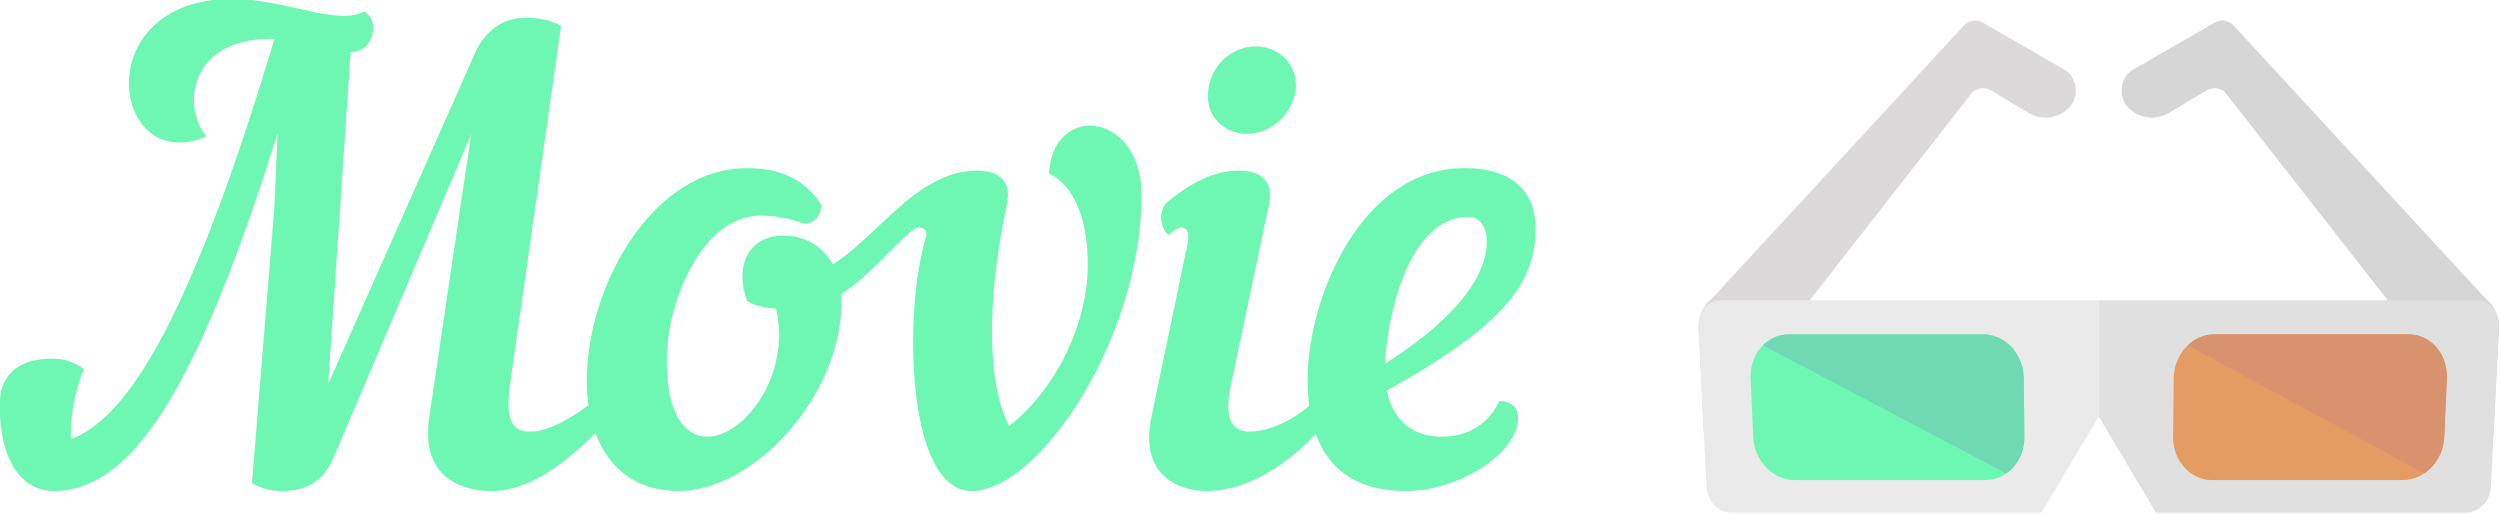 <?xml version="1.0" encoding="UTF-8" standalone="no"?>
<!-- Created with Inkscape (http://www.inkscape.org/) -->

<svg
   xmlns:dc="http://purl.org/dc/elements/1.1/"
   xmlns:cc="http://creativecommons.org/ns#"
   xmlns:rdf="http://www.w3.org/1999/02/22-rdf-syntax-ns#"
   xmlns:svg="http://www.w3.org/2000/svg"
   xmlns="http://www.w3.org/2000/svg"
   xmlns:sodipodi="http://sodipodi.sourceforge.net/DTD/sodipodi-0.dtd"
   xmlns:inkscape="http://www.inkscape.org/namespaces/inkscape"
   width="192"
   height="39.466"
   viewBox="0 0 192 39.466"
   id="svg2"
   version="1.1"
   inkscape:version="0.91 r13725"
   sodipodi:docname="logo.svg">
  <defs
     id="defs4" />
  <sodipodi:namedview
     id="base"
     pagecolor="#ffffff"
     bordercolor="#666666"
     borderopacity="1.0"
     inkscape:pageopacity="0.0"
     inkscape:pageshadow="2"
     inkscape:zoom="1.4"
     inkscape:cx="33.044695"
     inkscape:cy="-37.185341"
     inkscape:document-units="px"
     inkscape:current-layer="layer1"
     showgrid="false"
     fit-margin-top="0"
     fit-margin-left="0"
     fit-margin-right="0"
     fit-margin-bottom="0"
     inkscape:window-width="1280"
     inkscape:window-height="749"
     inkscape:window-x="0"
     inkscape:window-y="25"
     inkscape:window-maximized="1"
     units="px" />
  <g
     inkscape:label="Layer 1"
     inkscape:groupmode="layer"
     id="layer1"
     transform="translate(-82.737,-271.272)">
    <g
       id="g8124"
       transform="matrix(1.156,0,0,1.156,-12.932,-48.569)">
      <g
         id="g7828">
        <path
           inkscape:connector-curvature="0"
           id="path4164"
           style="font-style:normal;font-variant:normal;font-weight:normal;font-stretch:normal;font-size:medium;line-height:125%;font-family:'Nautilus Pompilius';-inkscape-font-specification:'Nautilus Pompilius';letter-spacing:0px;word-spacing:0px;fill:#6ef7b3;fill-opacity:1;stroke:none;stroke-width:1px;stroke-linecap:butt;stroke-linejoin:miter;stroke-opacity:1"
           d="m 100.784,279.262 0.207,0 C 94.934,299.507 90.744,304.61 87.467,305.855 l 0,-0.373 c 0,-0.954 0.166,-2.655 0.871,-4.273 -0.581,-0.456 -1.328,-0.705 -2.074,-0.705 -1.867,0 -3.526,0.705 -3.526,3.111 0,3.692 1.494,5.684 3.568,5.684 4.937,0 9.293,-5.891 14.894,-23.772 l -0.207,4.854 -1.494,18.379 c 0.498,0.332 1.245,0.539 1.991,0.539 1.535,0 2.78,-0.539 3.526,-2.448 l 9.044,-21.241 -2.78,18.752 c -0.581,3.817 1.867,4.937 4.149,4.937 2.406,0 4.854,-1.742 7.136,-4.107 0.249,-0.29 0.373,-0.622 0.373,-0.913 0,-0.415 -0.249,-0.788 -0.705,-0.996 -0.954,0.83 -2.904,2.074 -4.232,2.074 -1.12,0 -1.701,-0.622 -1.369,-3.07 l 3.402,-23.896 c -0.498,-0.332 -1.535,-0.539 -2.282,-0.539 -1.535,0 -2.821,0.788 -3.568,2.655 l -9.625,21.697 1.494,-22.071 0.042,0 c 0.954,0 1.452,-0.83 1.452,-1.618 0,-0.415 -0.166,-0.83 -0.581,-1.079 -1.784,0.996 -5.31,-0.83 -8.754,-0.83 -4.895,0 -6.887,2.987 -6.887,5.601 0,2.074 1.245,3.941 3.36,3.941 0.581,0 1.162,-0.124 1.784,-0.415 -0.498,-0.581 -0.83,-1.494 -0.83,-2.406 0,-1.95 1.369,-4.066 5.144,-4.066 z" />
        <path
           inkscape:connector-curvature="0"
           id="path4166"
           style="font-style:normal;font-variant:normal;font-weight:normal;font-stretch:normal;font-size:medium;line-height:125%;font-family:'Nautilus Pompilius';-inkscape-font-specification:'Nautilus Pompilius';letter-spacing:0px;word-spacing:0px;fill:#6ef7b3;fill-opacity:1;stroke:none;stroke-width:1px;stroke-linecap:butt;stroke-linejoin:miter;stroke-opacity:1"
           d="m 143.027,290.007 c -1.742,1.411 -3.277,3.194 -4.937,4.232 -0.664,-1.203 -1.867,-1.908 -3.277,-1.908 -2.365,0 -3.277,2.074 -2.406,4.356 0.456,0.29 1.162,0.456 1.908,0.498 0.124,0.581 0.207,1.162 0.207,1.701 0,3.734 -2.655,6.804 -4.771,6.804 -1.452,0 -2.697,-1.411 -2.697,-5.061 0,-4.066 2.448,-9.625 6.223,-9.625 0.996,0 1.867,0.166 2.655,0.456 0.622,0.249 1.328,-0.207 1.411,-1.162 -1.245,-1.867 -2.904,-2.448 -4.978,-2.448 -6.264,0 -10.621,7.841 -10.621,14.105 0,3.9 1.825,7.343 6.099,7.343 4.978,0 10.828,-6.264 10.828,-12.612 0,-0.124 0,-0.29 -0.042,-0.456 1.701,-1.079 3.319,-3.029 4.398,-3.941 0.581,-0.498 0.788,-1.618 0,-2.282 z" />
        <path
           inkscape:connector-curvature="0"
           id="path4168"
           style="font-style:normal;font-variant:normal;font-weight:normal;font-stretch:normal;font-size:medium;line-height:125%;font-family:'Nautilus Pompilius';-inkscape-font-specification:'Nautilus Pompilius';letter-spacing:0px;word-spacing:0px;fill:#6ef7b3;fill-opacity:1;stroke:none;stroke-width:1px;stroke-linecap:butt;stroke-linejoin:miter;stroke-opacity:1"
           d="m 144.285,292.413 c -1.494,4.812 -1.369,16.885 3.029,16.885 4.481,0 11.284,-10.164 11.284,-19.665 0,-3.029 -1.742,-4.564 -3.36,-4.605 -1.369,-0.042 -2.697,1.037 -2.78,3.194 1.742,0.788 2.572,3.236 2.572,6.016 0,3.9 -2.074,8.256 -5.227,10.745 -1.742,-3.402 -1.245,-9.583 -0.166,-14.686 0.373,-1.576 -0.498,-2.282 -1.991,-2.282 -1.742,0 -3.236,0.871 -4.646,1.991 -0.83,0.664 -0.539,1.95 0,2.282 0.373,-0.332 0.622,-0.498 0.83,-0.498 0.373,0 0.539,0.29 0.456,0.622 z" />
        <path
           inkscape:connector-curvature="0"
           id="path4170"
           style="font-style:normal;font-variant:normal;font-weight:normal;font-stretch:normal;font-size:medium;line-height:125%;font-family:'Nautilus Pompilius';-inkscape-font-specification:'Nautilus Pompilius';letter-spacing:0px;word-spacing:0px;fill:#6ef7b3;fill-opacity:1;stroke:none;stroke-width:1px;stroke-linecap:butt;stroke-linejoin:miter;stroke-opacity:1"
           d="m 163.033,282.664 c -0.249,1.618 0.954,2.904 2.572,2.904 1.618,0 2.987,-1.286 3.236,-2.904 0.166,-1.618 -1.037,-2.904 -2.655,-2.904 -1.618,0 -2.987,1.286 -3.153,2.904 z m -3.775,21.697 c -0.788,3.775 1.618,4.937 3.692,4.937 2.78,0 5.559,-1.908 7.509,-4.107 0.249,-0.29 0.373,-0.622 0.373,-0.913 0,-0.415 -0.249,-0.788 -0.705,-0.996 -1.037,1.037 -2.821,2.074 -4.356,2.074 -1.079,0 -1.742,-0.747 -1.245,-3.07 l 2.531,-11.99 c 0.332,-1.576 -0.498,-2.282 -1.991,-2.282 -1.742,0 -3.236,0.871 -4.646,1.991 -0.83,0.664 -0.539,1.95 0,2.282 0.373,-0.332 0.622,-0.498 0.83,-0.498 0.373,0 0.539,0.373 0.415,1.037 l -2.406,11.533 z" />
        <path
           inkscape:connector-curvature="0"
           id="path4172"
           style="font-style:normal;font-variant:normal;font-weight:normal;font-stretch:normal;font-size:medium;line-height:125%;font-family:'Nautilus Pompilius';-inkscape-font-specification:'Nautilus Pompilius';letter-spacing:0px;word-spacing:0px;fill:#6ef7b3;fill-opacity:1;stroke:none;stroke-width:1px;stroke-linecap:butt;stroke-linejoin:miter;stroke-opacity:1"
           d="m 176.145,309.298 c 3.651,0 7.468,-2.572 7.468,-4.854 0,-0.705 -0.456,-1.12 -1.245,-1.12 -0.705,1.494 -2.033,2.365 -3.858,2.365 -1.784,0 -3.194,-0.954 -3.609,-3.07 8.007,-4.439 9.874,-7.26 9.874,-10.787 0,-1.867 -0.954,-3.983 -4.729,-3.983 -6.845,0 -10.413,8.629 -10.413,14.022 0,5.435 2.697,7.426 6.513,7.426 z m 4.19,-18.213 c 0.705,0 1.203,0.664 1.203,1.618 0,2.697 -2.738,5.601 -6.762,8.131 0.124,-2.904 1.452,-9.749 5.559,-9.749 z" />
      </g>
      <path
         d="m 248.774,298.548 c 0.041,-0.804 -0.281,-1.557 -0.86,-2.009 l -16.85,-18.255 c -0.348,-0.279 -0.804,-0.315 -1.189,-0.093 l -5.414,3.119 c -0.884,0.509 -1.009,1.893 -0.237,2.589 l 0,0 c 0.752,0.678 1.783,0.786 2.637,0.276 l 2.485,-1.482 c 0.397,-0.237 0.875,-0.195 1.228,0.107 l 17.841,22.803 0.358,-7.055 z"
         style="fill:#d6d6d6;fill-opacity:1;fill-rule:nonzero;stroke:none"
         id="path552"
         inkscape:connector-curvature="0" />
      <path
         d="m 195.606,298.548 c -0.041,-0.804 0.281,-1.557 0.86,-2.009 l 16.85,-18.255 c 0.348,-0.279 0.804,-0.315 1.189,-0.093 l 5.414,3.119 c 0.884,0.509 1.009,1.893 0.237,2.589 l 0,0 c -0.752,0.678 -1.783,0.786 -2.637,0.276 l -2.485,-1.482 c -0.397,-0.237 -0.875,-0.195 -1.228,0.107 l -17.841,22.803 -0.358,-7.055 z"
         style="fill:#dbd9d9;fill-opacity:1;fill-rule:nonzero;stroke:none"
         id="path556"
         inkscape:connector-curvature="0" />
      <path
         d="m 225.995,310.738 20.6,0 c 0.862,0 1.599,-0.759 1.647,-1.7 l 0.54,-10.629 c 0.05,-0.983 -0.627,-1.782 -1.513,-1.782 l -25.078,0 0,7.727 3.805,6.384 z"
         style="fill:#e0e0e0;fill-opacity:1;fill-rule:nonzero;stroke:none"
         id="path560"
         inkscape:connector-curvature="0" />
      <path
         d="m 218.385,310.738 -20.6,0 c -0.862,0 -1.599,-0.759 -1.647,-1.7 l -0.54,-10.629 c -0.05,-0.983 0.627,-1.782 1.513,-1.782 l 25.078,0 0,7.727 -3.805,6.384 z"
         style="fill:#eaeaea;fill-opacity:1;fill-rule:nonzero;stroke:none"
         id="path564"
         inkscape:connector-curvature="0" />
      <path
         d="m 214.661,308.572 -12.682,0 c -1.444,0 -2.671,-1.279 -2.742,-2.865 l -0.172,-3.871 c -0.072,-1.62 1.062,-2.941 2.533,-2.941 l 12.921,0 c 1.471,0 2.676,1.321 2.692,2.941 l 0.037,3.871 c 0.015,1.586 -1.143,2.865 -2.587,2.865"
         style="fill:#6ef7b3;fill-opacity:1;fill-rule:nonzero;stroke:none"
         id="path568"
         inkscape:connector-curvature="0" />
      <path
         d="m 217.247,305.706 -0.037,-3.871 c -0.015,-1.62 -1.221,-2.941 -2.692,-2.941 l -12.921,0 c -0.668,0 -1.266,0.275 -1.714,0.726 l 16.166,8.509 c 0.728,-0.506 1.208,-1.399 1.198,-2.423"
         style="fill:#6ed9b3;fill-opacity:1;fill-rule:nonzero;stroke:none"
         id="path572"
         inkscape:connector-curvature="0" />
      <path
         d="m 242.402,308.572 -12.682,0 c -1.444,0 -2.602,-1.279 -2.587,-2.865 l 0.037,-3.871 c 0.015,-1.62 1.221,-2.941 2.692,-2.941 l 12.921,0 c 1.471,0 2.605,1.321 2.533,2.941 l -0.172,3.871 c -0.07,1.586 -1.298,2.865 -2.742,2.865"
         style="fill:#e49c63;fill-opacity:1;fill-rule:nonzero;stroke:none"
         id="path576"
         inkscape:connector-curvature="0" />
      <path
         d="m 245.143,305.706 0.172,-3.871 c 0.072,-1.62 -1.062,-2.941 -2.533,-2.941 l -12.921,0 c -0.669,0 -1.281,0.275 -1.754,0.726 l 15.706,8.509 c 0.755,-0.506 1.283,-1.399 1.329,-2.423"
         style="fill:#d9926e;fill-opacity:1;fill-rule:nonzero;stroke:none"
         id="path580"
         inkscape:connector-curvature="0" />
    </g>
  </g>
</svg>

